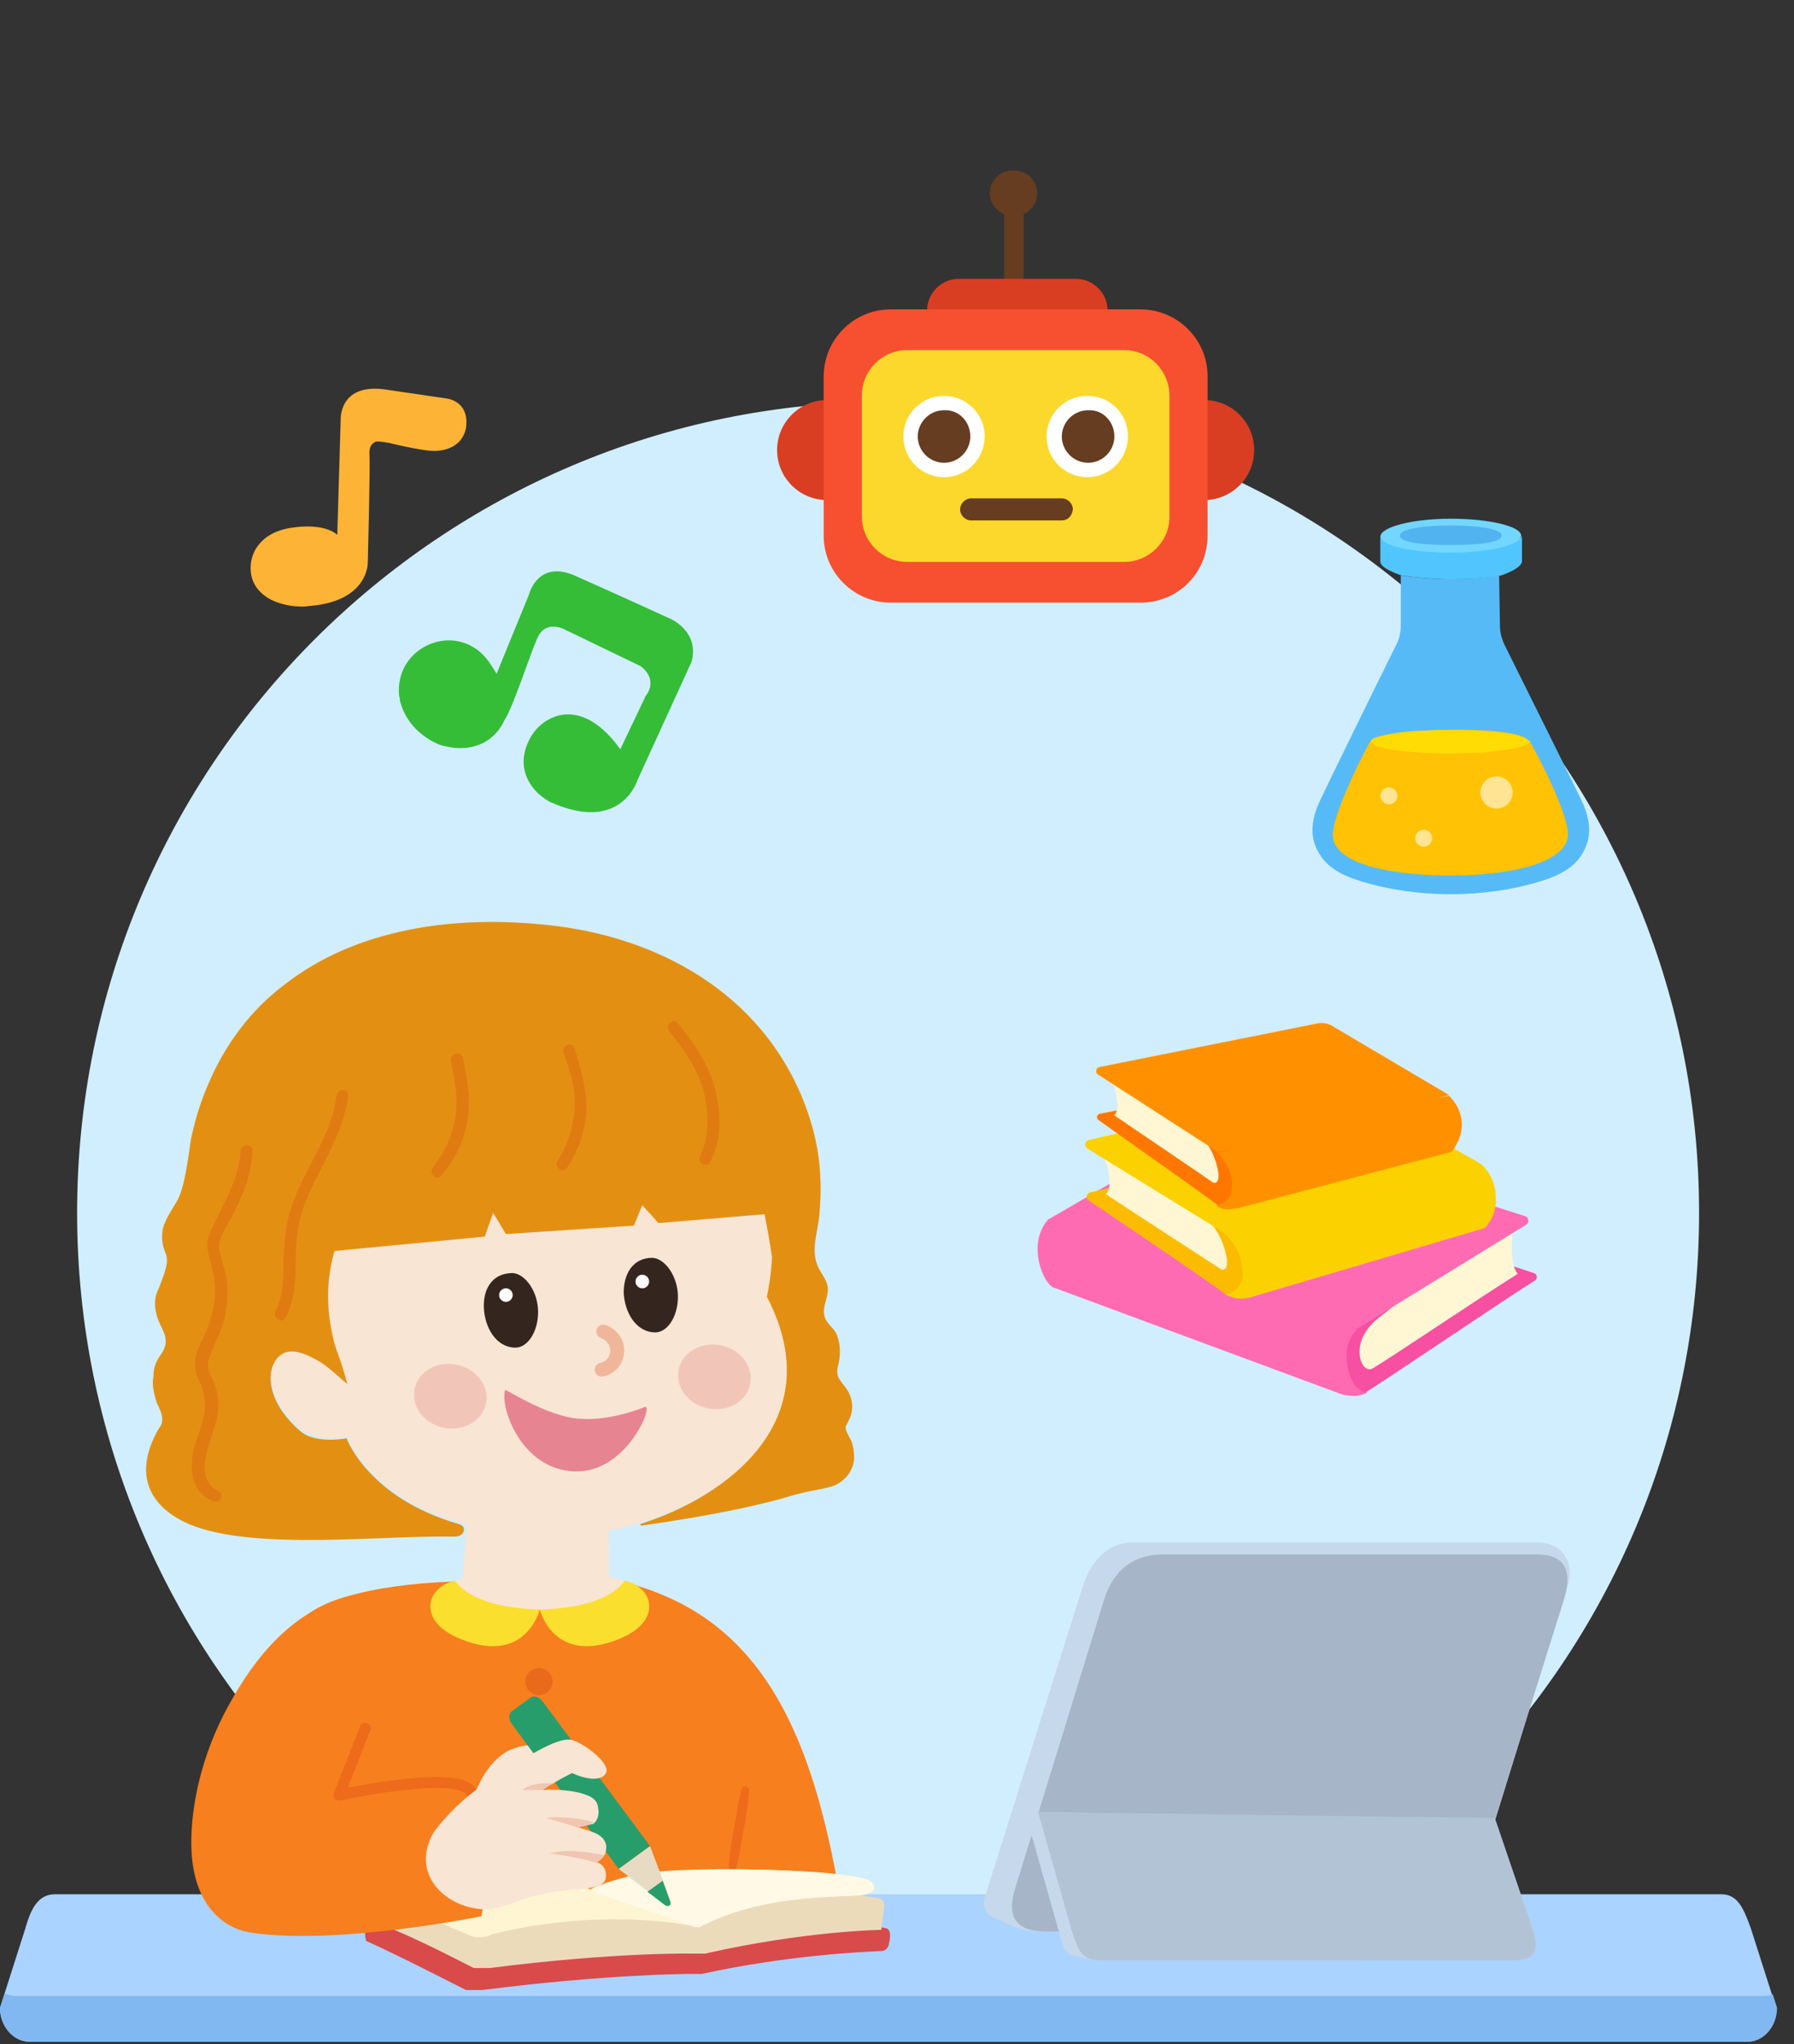 <svg width="452" height="515" viewBox="0 0 452 515" fill="none" xmlns="http://www.w3.org/2000/svg">
<rect x="0" y="0" width="452" height="515" fill="#333333" stroke="none"/>
<g clip-path="url(#clip0_6970_2907)">
<path d="M223.758 509.87C336.605 509.87 428.086 418.388 428.086 305.541C428.086 192.693 336.605 101.212 223.758 101.212C110.91 101.212 19.429 192.693 19.429 305.541C19.429 418.388 110.91 509.87 223.758 509.87Z" fill="#D1EEFF"/>
<path d="M211.372 476.353C202.618 426.178 185.11 397.14 136.003 395.859C136.003 395.859 146.465 412.3 143.262 419.559C139.206 428.526 140.06 435.572 146.465 444.113C148.814 443.472 147.746 443.259 150.095 442.618C152.87 446.034 169.524 471.869 169.524 471.869L211.372 476.353Z" fill="#F77F1E"/>
<path d="M153.512 397.143C153.512 397.143 163.76 399.492 164.614 403.549C165.895 409.527 152.017 419.348 138.139 420.843C122.339 422.551 105.045 413.157 105.258 406.111C105.472 403.335 116.574 397.357 116.574 397.357L118.709 369.601L153.298 371.309L153.512 397.143Z" fill="#F8E5D4"/>
<path d="M157.995 398.425C150.522 408.46 118.709 407.392 114.225 398.425C94.155 399.065 75.153 403.763 75.153 411.022C75.153 450.308 84.547 489.593 84.547 489.593C80.277 503.045 78.142 511.158 78.142 511.158L185.324 513.507C185.324 513.507 184.47 502.404 181.481 489.593C181.481 489.593 188.953 465.467 188.953 426.395C188.953 419.135 168.884 402.268 157.995 398.425Z" fill="#F77F1E"/>
<path d="M135.789 427.035C137.676 427.035 139.205 425.506 139.205 423.619C139.205 421.733 137.676 420.203 135.789 420.203C133.903 420.203 132.373 421.733 132.373 423.619C132.373 425.506 133.903 427.035 135.789 427.035Z" fill="#E86A1A"/>
<path d="M135.789 444.969C137.676 444.969 139.205 443.44 139.205 441.553C139.205 439.666 137.676 438.137 135.789 438.137C133.903 438.137 132.373 439.666 132.373 441.553C132.373 443.44 133.903 444.969 135.789 444.969Z" fill="#C85710"/>
<path d="M78.996 449.24C79.423 451.161 79.85 453.083 80.063 455.005C80.277 456.926 80.704 458.848 80.917 460.769C81.131 462.691 81.344 464.612 81.558 466.534C81.771 468.456 81.985 470.377 81.985 472.299C81.985 472.726 81.558 473.366 81.131 473.366C80.704 473.366 80.277 473.153 80.063 472.512C79.636 470.591 79.209 468.669 78.996 466.748C78.569 464.826 78.355 462.904 78.142 460.983C77.928 459.061 77.715 457.14 77.501 455.218C77.288 453.296 77.074 451.375 77.074 449.24C77.074 448.813 77.501 448.386 77.928 448.386C78.569 448.386 78.996 448.813 78.996 449.24Z" fill="#C85710"/>
<path d="M183.616 471.229C183.616 469.521 183.829 467.813 184.043 466.105C184.256 464.397 184.47 462.689 184.897 460.981C185.11 459.273 185.537 457.565 185.751 455.857C186.178 454.149 186.391 452.441 186.818 450.732C187.032 450.305 187.459 449.878 188.099 450.092C188.526 450.305 188.74 450.732 188.74 451.159C188.526 452.868 188.526 454.576 188.099 456.284C187.886 457.992 187.672 459.7 187.245 461.408C187.032 463.116 186.605 464.824 186.391 466.532C185.964 468.24 185.751 469.948 185.11 471.656C184.897 472.083 184.47 472.51 184.043 472.297C183.829 472.083 183.616 471.656 183.616 471.229Z" fill="#ED6B1A"/>
<path d="M193.437 326.467C213.293 364.472 169.524 384.755 148.386 386.25C97.357 389.88 87.536 361.91 87.536 361.91C87.536 361.91 79.85 363.405 76.006 360.202C65.971 351.661 67.039 342.054 71.95 340.345C76.22 338.637 83.693 344.616 83.693 344.616C83.693 344.616 82.412 342.267 81.771 340.986C79.422 337.143 67.466 316.432 74.725 292.519C82.839 266.258 109.527 251.739 133.44 251.525C155.218 251.312 179.986 262.628 190.234 285.26C197.066 300.206 194.718 320.062 193.437 326.467Z" fill="#F8E5D4"/>
<path d="M121.91 329.457C122.124 334.368 124.9 339.278 129.597 339.492C132.799 339.705 135.575 335.649 135.575 330.525C135.575 325.4 132.372 320.917 129.17 320.703C123.832 320.703 121.697 324.973 121.91 329.457Z" fill="#34261F"/>
<path d="M157.14 325.615C157.353 330.526 160.129 335.437 164.826 335.65C168.029 335.864 170.804 331.807 170.804 326.683C170.804 321.559 167.602 317.075 164.399 316.861C159.275 316.861 157.14 321.132 157.14 325.615Z" fill="#34261F"/>
<path d="M162.478 354.438C159.275 355.719 152.656 357.854 146.251 357.427C137.924 357 127.249 349.741 127.249 350.168C125.968 354.651 131.305 370.024 144.543 370.664C157.994 371.305 164.826 353.584 162.478 354.438Z" fill="#E78492"/>
<path d="M152.015 335.437C154.364 336.291 155.859 338.639 155.432 340.988C155.218 342.909 153.723 344.617 151.588 345.044" stroke="#F0B699" stroke-width="3.497" stroke-miterlimit="10" stroke-linecap="round" stroke-linejoin="round"/>
<path d="M169.31 301.912C168.029 299.777 165.68 298.496 163.118 298.923C159.915 299.35 158.421 302.339 158.421 302.552" stroke="#34261F" stroke-width="3.497" stroke-miterlimit="10" stroke-linecap="round" stroke-linejoin="round"/>
<path d="M128.743 306.826C127.462 304.691 125.113 303.41 122.551 303.837C119.349 304.264 117.854 307.253 117.854 307.466" stroke="#34261F" stroke-width="3.497" stroke-miterlimit="10" stroke-linecap="round" stroke-linejoin="round"/>
<path d="M127.462 327.963C128.406 327.963 129.171 327.198 129.171 326.255C129.171 325.312 128.406 324.547 127.462 324.547C126.519 324.547 125.754 325.312 125.754 326.255C125.754 327.198 126.519 327.963 127.462 327.963Z" fill="white"/>
<path d="M161.837 324.547C162.78 324.547 163.545 323.782 163.545 322.839C163.545 321.896 162.78 321.131 161.837 321.131C160.893 321.131 160.128 321.896 160.128 322.839C160.128 323.782 160.893 324.547 161.837 324.547Z" fill="white"/>
<path d="M188.999 348.638C189.866 344.242 186.536 339.883 181.561 338.901C176.587 337.92 171.851 340.689 170.984 345.085C170.117 349.481 173.447 353.84 178.421 354.821C183.396 355.803 188.132 353.034 188.999 348.638Z" fill="#F1C6B9"/>
<path d="M122.451 353.509C123.318 349.113 119.988 344.754 115.013 343.772C110.039 342.791 105.303 345.56 104.436 349.956C103.569 354.352 106.899 358.711 111.874 359.693C116.848 360.674 121.584 357.905 122.451 353.509Z" fill="#F1C6B9"/>
<path d="M44.834 302.13C46.97 297.86 47.824 287.825 48.251 286.33C49.318 281.42 50.813 276.722 52.948 272.025C57.005 262.844 63.196 254.517 71.31 248.326C89.672 233.807 114.439 230.604 137.284 232.953C165.681 235.729 191.943 250.247 202.618 277.79C204.967 283.768 206.461 290.174 206.675 296.579C206.888 299.781 206.675 302.771 206.461 305.973C206.034 310.457 204.113 315.154 206.248 319.424C207.102 321.132 208.596 322.841 208.596 324.762C208.596 327.111 207.102 329.246 207.742 331.594C208.169 333.516 210.305 334.584 210.945 336.505C211.799 338.854 211.799 341.629 211.159 343.978C210.518 346.54 211.372 347.394 212.867 349.316C214.788 351.664 215.429 355.08 213.721 358.07C213.507 358.497 213.294 358.924 213.08 359.351C212.867 360.418 214.148 362.126 214.575 363.194C215.002 364.475 215.215 365.969 215.215 367.464C215.002 370.24 213.294 372.588 210.945 373.869C208.81 375.15 203.686 375.364 198.561 377.072C190.448 379.421 178.278 381.983 161.624 384.331C161.411 384.331 161.197 383.904 161.411 383.904C182.975 377.072 209.45 357.856 193.224 326.684C193.651 324.549 194.291 321.132 194.505 316.649C193.864 312.165 193.01 307.895 192.583 305.546C190.235 293.163 181.054 274.587 170.378 267.542C160.343 281.42 139.633 291.882 122.552 294.017C115.933 294.871 111.023 296.152 104.617 297.006C92.02 298.714 84.974 307.468 83.053 320.919C81.772 329.459 83.907 338 85.188 341.202C86.255 343.978 87.537 348.675 87.537 348.675C85.188 346.754 83.053 344.619 80.704 343.124C78.142 341.629 74.512 339.708 71.737 340.775C67.04 342.697 65.758 352.091 75.793 360.632C79.637 363.834 87.323 362.34 87.323 362.34C87.323 362.34 92.661 377.286 115.506 383.904C117.001 384.331 117.001 385.185 116.787 385.826C116.574 386.466 115.933 387.107 114.439 387.107C97.144 386.68 64.264 390.737 48.037 384.118C39.71 380.702 32.451 373.229 39.924 359.991C40.351 359.351 40.778 358.924 40.778 358.283C41.205 356.575 40.137 354.867 39.497 353.372C38.856 351.237 38.216 349.102 38.643 346.754C38.643 344.619 39.283 342.91 40.564 341.202C43.34 337.146 40.564 335.224 39.497 331.381C38.856 329.032 38.856 326.684 39.924 324.762C40.778 322.414 42.059 319.638 42.059 317.503C42.059 316.222 41.632 315.581 41.205 314.3C40.778 312.806 40.778 311.311 40.991 309.603C41.845 306.614 43.553 304.479 44.834 302.13Z" fill="#E39012"/>
<path d="M172.3 257.291L196.64 295.723V305.544L165.895 308.106L161.838 303.623L159.703 308.747L127.463 310.882L124.26 305.544L122.125 311.522L79.637 315.579L90.099 267.112L172.3 257.291Z" fill="#E39012"/>
<path d="M168.67 259.854C167.389 258.359 169.524 256.224 170.806 257.719C174.862 262.843 178.492 267.967 180.2 274.373C181.694 280.351 181.908 287.183 178.919 292.734C178.065 294.443 175.503 292.948 176.357 291.24C178.919 286.329 178.492 279.924 177.211 274.586C175.503 269.035 172.3 264.338 168.67 259.854Z" fill="#E07B12"/>
<path d="M109.101 294.015C111.877 290.598 113.798 286.328 114.652 282.058C115.506 277.147 114.652 272.023 113.585 267.326C113.158 265.404 116.147 264.55 116.574 266.472C117.855 271.81 118.709 277.361 117.641 282.912C116.787 287.823 114.439 292.307 111.236 296.15C109.955 297.644 107.82 295.509 109.101 294.015Z" fill="#E07B12"/>
<path d="M140.487 292.307C143.049 288.464 144.33 284.194 144.757 279.71C145.184 274.586 143.689 269.889 141.981 265.191C141.341 263.27 144.116 262.202 144.757 264.124C146.465 269.462 147.96 274.799 147.746 280.351C147.319 285.261 145.611 290.172 142.835 294.229C141.768 295.723 139.419 294.015 140.487 292.307Z" fill="#E07B12"/>
<path d="M49.105 364.046C49.959 361.057 51.453 357.854 51.667 354.651C51.667 353.157 51.453 351.449 51.026 349.954C50.599 348.459 49.532 346.965 49.318 345.47C48.677 342.481 49.745 339.919 51.026 337.357C52.521 334.368 53.588 331.165 54.015 327.962C54.442 324.76 54.015 321.557 53.161 318.355C52.307 315.365 51.667 313.444 52.948 310.455C55.937 303.622 60.207 297.431 60.634 289.958C60.634 288.036 63.837 288.036 63.623 289.958C63.41 295.936 61.061 301.274 58.499 306.398C57.218 308.96 54.656 312.163 55.296 315.152C55.937 317.928 57.004 320.49 57.218 323.479C57.431 326.254 57.218 329.244 56.577 332.019C55.937 335.008 54.442 337.57 53.375 340.346C52.734 341.841 52.094 343.335 52.521 345.043C52.948 346.538 53.802 347.819 54.229 349.1C55.083 351.662 55.296 354.438 54.656 357.213C53.588 362.551 48.037 372.373 55.083 375.575C56.791 376.429 55.296 378.991 53.588 378.137C47.823 375.789 47.61 369.17 49.105 364.046Z" fill="#E07B12"/>
<path d="M69.388 330.311C71.737 325.828 71.31 320.49 71.523 315.579C71.737 310.668 72.377 306.185 74.299 301.701C77.715 293.161 83.693 285.261 84.761 276.08C84.975 274.158 87.964 274.158 87.75 276.08C86.469 285.901 80.704 293.588 77.075 302.555C75.153 307.252 74.513 312.163 74.513 317.287C74.513 322.411 74.299 327.322 71.95 332.019C71.31 333.514 68.534 332.019 69.388 330.311Z" fill="#E07B12"/>
<path d="M136.004 405.466C136.004 405.466 132.588 419.558 116.148 412.939C104.832 408.455 107.394 399.702 114.653 398.207C115.721 399.915 120.418 405.039 136.004 405.466Z" fill="#FADF2F"/>
<path d="M136.004 405.466C136.004 405.466 139.42 419.558 155.86 412.939C167.176 408.455 164.614 399.702 157.355 398.207C156.287 399.915 151.804 405.039 136.004 405.466Z" fill="#FADF2F"/>
<path d="M440.255 514.352H7.471C3.414 514.352 -0.002 510.509 -0.002 505.811L6.403 485.742C7.898 480.404 9.819 477.201 13.876 477.201H433.636C437.693 477.201 439.188 480.404 441.109 485.742L447.514 505.811C447.728 510.509 444.312 514.352 440.255 514.352Z" fill="#ABD3FF"/>
<path d="M148.815 483.178C148.815 483.178 155.221 479.548 159.918 479.335C159.918 479.335 212.441 483.178 223.117 485.74C223.117 485.74 224.611 485.74 224.184 488.516C224.184 488.943 223.971 489.37 223.971 489.797C223.757 490.651 223.117 491.505 222.049 491.505C216.925 491.719 198.35 492.573 176.785 497.27H173.796C173.796 497.27 153.299 497.27 121.486 501.326H117.43C113.159 499.191 100.776 492.786 92.235 488.943C92.235 488.943 91.381 485.74 92.662 484.032C94.157 482.324 105.046 480.616 130.24 481.684L148.815 483.178Z" fill="#D94A4B"/>
<path d="M149.456 478.268C149.456 478.268 155.861 474.638 160.558 474.425C160.558 474.425 210.946 475.919 221.622 478.268C221.622 478.268 223.117 478.268 222.69 481.044C222.263 483.819 222.049 486.168 222.049 486.168C222.049 486.168 203.047 486.381 177.639 492.146H174.65C174.65 492.146 155.22 491.719 123.408 495.776H119.351C115.081 493.641 100.989 486.168 92.876 483.819C92.876 483.819 90.74 482.752 92.235 481.044C93.73 479.336 105.686 475.279 131.094 476.346L149.456 478.268Z" fill="#ECDBBB"/>
<path d="M176.145 485.528C176.145 485.528 153.726 479.977 124.048 487.236C124.048 487.236 121.273 488.944 118.07 487.45C113.586 485.528 92.876 476.561 92.876 476.561C92.876 476.561 118.711 468.661 148.816 475.92C148.816 475.92 151.164 474.425 159.277 472.504C165.469 471.009 183.831 470.582 198.136 471.223C209.239 471.65 215.217 472.504 218.206 473.358C219.914 473.785 221.836 476.134 218.42 477.201C214.79 478.269 193.226 476.347 176.145 485.528Z" fill="#FFF5D3"/>
<path d="M218.206 477.202C221.622 476.134 219.7 473.786 217.992 473.359C215.003 472.505 209.025 471.864 197.922 471.224C183.617 470.583 165.255 470.797 159.064 472.505C151.591 474.426 149.456 476.348 149.242 476.561C154.58 478.483 166.536 482.326 174.65 485.315C175.717 485.529 176.144 485.529 176.144 485.529C193.225 476.348 214.79 478.27 218.206 477.202Z" fill="#FFF9E6"/>
<path d="M356.132 486.596H262.402C258.985 486.596 257.064 485.955 255.356 485.315L249.591 482.752C248.096 481.685 247.456 479.763 248.096 478.055L272.65 400.124C274.572 393.719 278.842 388.595 285.247 388.595H387.518C393.497 388.595 396.913 393.505 394.991 399.484L371.505 475.28C369.156 481.258 362.538 486.596 356.132 486.596Z" fill="#C6D8EB"/>
<path d="M371.292 475.281L393.924 403.328C396.273 395.855 394.565 391.585 387.092 391.585H293.147C285.675 391.585 280.55 395.428 278.202 402.901L255.783 475.708C253.435 483.181 256.21 486.597 263.683 486.597H356.346C363.819 486.597 368.73 482.754 371.292 475.281Z" fill="#A6B5C7"/>
<path d="M275.853 493.854C276.28 493.854 276.493 493.854 276.92 493.854H342.254C346.311 493.854 348.659 490.438 347.378 486.382L340.333 463.963C339.051 459.906 336.489 457.771 332.219 457.771L261.547 456.49C257.704 456.49 258.985 459.693 260.266 463.536L267.739 490.011C268.166 491.506 269.447 492.573 270.942 492.787L275.853 493.854Z" fill="#C6D8EB"/>
<path d="M270.089 486.595L261.548 456.49L376.63 457.985L386.452 486.809C387.946 491.719 386.238 493.854 381.327 493.854H277.348C272.437 493.854 271.797 491.506 270.089 486.595Z" fill="#B3C3D6"/>
<path d="M4.055 502.823C2.987 502.823 2.133 502.61 1.279 502.183L-0.002 505.812C-0.002 510.509 3.414 514.353 7.471 514.353H440.255C444.312 514.353 447.728 510.509 447.728 505.812L446.66 502.396C446.02 502.61 445.166 502.823 444.312 502.823H4.055V502.823Z" fill="#81B8F2"/>
<path d="M56.366 431.939C62.771 419.555 71.739 407.385 85.83 402.688C99.922 397.991 94.584 427.028 89.46 438.771C84.549 450.514 82.628 452.009 82.628 452.009C82.628 452.009 106.114 454.998 114.014 456.706C114.014 456.706 124.476 467.808 121.273 482.754C121.273 482.754 84.336 490.227 62.985 486.811C56.153 485.743 48.893 479.765 48.253 466.314C47.826 457.346 49.961 444.536 56.366 431.939Z" fill="#F77F1E"/>
<path d="M92.022 435.356L85.403 452.224C85.403 452.224 116.789 445.391 118.924 451.797" stroke="#ED6B1A" stroke-width="2.747" stroke-miterlimit="10" stroke-linecap="round" stroke-linejoin="round"/>
<path d="M118.497 456.066C118.497 456.066 120.205 445.604 127.892 441.121C127.892 441.121 135.151 437.491 138.353 441.548C138.353 441.548 140.489 445.391 138.14 448.166L118.497 456.066Z" fill="#F8E5D4"/>
<path d="M163.762 465.035L155.862 470.8L167.819 479.981C168.459 480.408 169.313 479.981 169.1 479.127L163.762 465.035Z" fill="#E8DBC4"/>
<path d="M133.658 427.67L128.96 431.086C128.106 431.727 128.106 433.221 128.96 434.289L155.863 470.799L163.762 465.034L136.647 428.524C135.793 427.457 134.512 427.03 133.658 427.67Z" fill="#289D6C"/>
<path d="M166.964 473.79L168.886 479.128C169.099 479.982 168.459 480.409 167.605 479.982L163.121 476.566L166.964 473.79Z" fill="#289D6C"/>
<path d="M109.103 461.831C109.103 461.831 114.227 454.358 122.981 448.807C130.668 443.896 140.276 437.277 144.119 438.345C147.748 439.413 153.94 444.537 152.659 446.672C152.659 446.672 151.378 449.875 144.119 446.672C144.119 446.672 140.916 448.166 136.646 450.942C136.646 450.942 141.13 450.515 145.827 451.583C149.029 452.437 150.524 453.291 150.737 455.639C151.165 458.415 149.456 459.482 149.456 459.482L145.613 460.337C145.613 460.337 147.962 460.977 150.097 461.831C151.805 462.685 153.086 463.966 152.659 466.315C152.446 467.596 151.378 468.663 150.31 469.09C150.31 469.09 152.873 469.731 152.659 472.72C152.659 475.282 148.816 475.709 145.613 475.923C129.6 476.99 127.892 481.901 120.206 480.833C111.879 479.766 103.552 472.08 109.103 461.831Z" fill="#F8E5D4"/>
<path d="M137.5 457.991C140.063 458.631 142.838 459.485 145.4 460.339C145.614 460.339 149.03 459.485 149.03 459.485C149.03 459.485 149.244 459.272 149.671 459.058C142.411 457.137 137.5 457.991 137.5 457.991Z" fill="#F0C5B2"/>
<path d="M138.568 466.958C144.12 467.599 148.39 468.666 151.165 469.52C150.738 469.307 150.311 469.093 150.311 469.093C150.952 468.88 151.592 468.239 152.233 467.385C142.198 465.25 138.568 466.958 138.568 466.958Z" fill="#F0C5B2"/>
<path d="M137.5 450.944C139.209 450.944 139.636 450.944 139.636 450.944C138.782 450.731 138.141 450.731 137.5 450.944Z" fill="#F2C196"/>
<path d="M131.735 450.943C133.87 450.943 135.365 450.943 136.433 450.943C137.5 450.303 138.568 449.662 139.422 449.235C138.995 449.235 138.781 449.235 138.781 449.235C133.23 449.022 131.735 450.943 131.735 450.943Z" fill="#F0C5B2"/>
<path d="M64.479 147.759C62.771 145.197 62.771 141.781 64.052 139.005C65.333 136.443 68.109 133.454 74.514 132.813C74.514 132.813 81.56 131.746 84.976 134.735L85.83 105.911C85.83 105.911 85.19 96.09 97.787 98.225L112.306 100.36C112.306 100.36 118.284 100.787 117.43 107.619C117.43 107.619 117.003 113.384 109.53 113.597C109.53 113.597 107.395 113.811 98.427 111.676C98.427 111.676 94.584 110.822 94.371 111.462C94.371 111.462 92.876 111.889 93.09 114.665C93.303 117.654 92.663 141.781 92.663 141.781C92.663 141.781 92.876 151.602 77.717 152.67C77.503 152.883 68.323 153.524 64.479 147.759Z" fill="#FDB436"/>
<path d="M100.563 175.3C99.282 162.916 114.654 156.297 122.554 165.905C123.408 166.973 124.262 168.254 125.116 169.748L133.23 149.892C133.23 149.892 135.365 140.925 144.759 144.981C153.94 149.038 168.886 155.87 168.886 155.87C168.886 155.87 176.359 159.073 174.223 166.759L160.559 196.651C160.559 196.651 156.502 209.888 138.994 202.202C137.927 201.775 136.859 200.921 135.792 200.067C133.443 197.932 130.027 193.234 133.23 186.616C134.724 183.413 137.5 181.064 140.916 180.21C144.759 179.356 150.31 180.424 156.289 188.751L162.694 175.3C162.694 175.3 166.11 171.456 161.413 167.827L142.411 158.646C142.411 158.646 137.5 155.87 135.365 160.781C133.23 165.692 129.173 178.502 127.038 181.491C127.038 181.491 124.049 189.605 113.8 188.324C112.733 188.11 111.452 187.897 110.384 187.47C107.608 186.189 102.484 183.199 100.776 176.581C100.776 176.581 100.776 175.94 100.563 175.3Z" fill="#35BD37"/>
<path d="M398.623 201.99C397.555 199.642 383.464 171.245 379.193 162.705C378.339 160.997 377.912 159.289 377.912 157.58L377.699 144.983C373.215 145.837 366.81 146.051 361.686 145.837C358.91 145.624 355.921 145.41 352.932 144.983V157.58C352.932 159.289 352.505 161.21 351.651 162.705C347.38 171.245 333.502 199.642 332.435 201.99C330.3 206.901 329.659 211.385 333.075 216.082C335.424 219.285 339.481 220.993 343.11 222.06C356.988 226.331 374.069 226.331 387.947 222.06C391.577 220.993 395.634 219.285 397.982 216.082C401.398 211.385 400.758 206.688 398.623 201.99Z" fill="#56BAF7"/>
<path d="M377.912 144.982C377.912 144.982 383.25 143.274 383.25 141.353C383.25 141.353 383.25 140.712 383.25 139.645C382.823 138.791 381.969 138.364 380.902 137.509C380.688 137.296 380.261 137.082 379.834 136.869C375.777 137.937 369.159 138.15 363.821 137.937C358.27 137.723 351.224 137.082 348.662 135.588C348.448 135.588 348.021 135.801 347.808 135.801C347.808 137.723 347.808 141.353 347.808 141.353C347.808 143.061 353.145 144.769 353.145 144.769C355.921 145.196 359.124 145.409 361.899 145.623C367.024 146.05 373.429 145.836 377.912 144.982Z" fill="#45BAF2"/>
<path d="M347.808 136.015C347.808 137.936 347.808 141.566 347.808 141.566C347.808 143.274 353.145 144.982 353.145 144.982C355.921 145.409 359.124 145.623 361.899 145.836C367.237 146.05 373.429 145.836 378.126 144.982C378.126 144.982 383.464 143.274 383.464 141.353C383.464 141.353 383.464 140.712 383.464 139.644C383.464 138.15 383.464 135.801 383.464 134.947C383.25 135.801 381.969 136.442 380.048 136.869C375.991 137.936 369.372 138.15 363.821 137.936C358.27 137.723 351.224 137.082 348.662 135.588L347.808 134.947V136.015Z" fill="#51C5FD"/>
<path d="M383.25 134.948C383.25 137.297 375.35 139.218 365.529 139.218C355.707 139.218 347.808 137.51 347.808 135.161C347.808 132.813 355.707 130.678 365.529 130.678C375.35 130.678 383.25 132.599 383.25 134.948Z" fill="#72D6FE"/>
<path d="M394.993 210.958C393.926 217.149 381.969 220.352 366.596 220.565H364.248C348.875 220.352 336.919 217.363 335.851 211.171C334.997 205.833 344.818 187.471 344.818 187.471C345.032 187.258 345.032 187.044 345.245 186.831C345.459 186.404 345.886 186.19 346.099 185.977C347.594 185.336 350.797 184.696 355.067 184.269C358.483 184.055 362.113 184.055 365.102 183.842H365.529C368.304 183.842 371.721 183.842 374.923 184.055H375.137C380.047 184.482 383.464 185.123 384.745 186.19L384.958 186.404C385.172 186.404 385.172 186.617 385.172 186.617C385.385 186.831 385.599 187.258 385.812 187.471C385.812 187.258 395.847 205.62 394.993 210.958Z" fill="#FFC204"/>
<path d="M385.598 186.617C385.598 188.325 376.631 189.82 365.528 189.82C354.426 189.82 345.672 188.539 345.458 186.831C345.458 186.404 345.672 186.19 346.313 185.977C347.807 185.336 351.01 184.696 355.28 184.269C358.269 184.055 361.685 183.842 365.315 183.842C368.945 183.842 372.147 184.055 375.136 184.269H375.35C380.261 184.696 383.677 185.336 384.958 186.404L385.171 186.617C385.385 186.617 385.385 186.831 385.385 186.831C385.598 186.404 385.598 186.404 385.598 186.617Z" fill="#FFDC04"/>
<path opacity="0.57" d="M349.943 202.631C351.122 202.631 352.078 201.675 352.078 200.495C352.078 199.316 351.122 198.36 349.943 198.36C348.764 198.36 347.808 199.316 347.808 200.495C347.808 201.675 348.764 202.631 349.943 202.631Z" fill="white"/>
<path opacity="0.57" d="M377.059 203.699C379.299 203.699 381.115 201.883 381.115 199.643C381.115 197.402 379.299 195.586 377.059 195.586C374.818 195.586 373.002 197.402 373.002 199.643C373.002 201.883 374.818 203.699 377.059 203.699Z" fill="white"/>
<path opacity="0.57" d="M358.696 213.306C359.875 213.306 360.831 212.35 360.831 211.171C360.831 209.992 359.875 209.036 358.696 209.036C357.517 209.036 356.561 209.992 356.561 211.171C356.561 212.35 357.517 213.306 358.696 213.306Z" fill="white"/>
<path d="M378.34 134.947C378.34 136.655 372.575 137.295 365.529 137.295C358.484 137.295 352.719 136.655 352.719 134.947C352.719 133.239 358.484 132.385 365.529 132.385C372.575 132.385 378.34 133.239 378.34 134.947Z" fill="#51B3F0"/>
<path d="M261.336 48.689C261.336 51.891 258.774 54.453 255.358 54.453C252.155 54.453 249.38 51.891 249.38 48.689C249.38 45.486 251.942 42.924 255.358 42.924C258.774 42.924 261.336 45.486 261.336 48.689Z" fill="#663D20"/>
<path d="M257.92 50.397H253.009V75.804H257.92V50.397Z" fill="#663D20"/>
<path d="M277.35 80.073H235.502C234.435 80.073 233.581 79.219 233.581 78.152C233.581 73.882 237.21 70.252 241.48 70.252H271.158C275.428 70.252 279.058 73.882 279.058 78.152C279.058 79.433 278.204 80.073 277.35 80.073Z" fill="#D93E23"/>
<path d="M208.386 125.977C215.343 125.977 220.983 120.337 220.983 113.38C220.983 106.423 215.343 100.783 208.386 100.783C201.428 100.783 195.789 106.423 195.789 113.38C195.789 120.337 201.428 125.977 208.386 125.977Z" fill="#D93E23"/>
<path d="M303.397 125.977C310.355 125.977 315.994 120.337 315.994 113.38C315.994 106.423 310.355 100.783 303.397 100.783C296.44 100.783 290.8 106.423 290.8 113.38C290.8 120.337 296.44 125.977 303.397 125.977Z" fill="#D93E23"/>
<path d="M287.384 151.816H224.399C215.218 151.816 207.531 144.343 207.531 134.948V94.809C207.531 85.628 215.004 77.941 224.399 77.941H287.384C296.565 77.941 304.251 85.414 304.251 94.809V134.948C304.251 144.343 296.778 151.816 287.384 151.816Z" fill="#F75031"/>
<path d="M283.114 141.566H228.669C222.264 141.566 217.14 136.442 217.14 130.036V99.718C217.14 93.313 222.264 88.189 228.669 88.189H283.114C289.519 88.189 294.644 93.313 294.644 99.718V130.25C294.644 136.442 289.519 141.566 283.114 141.566Z" fill="#FBD82B"/>
<path d="M248.098 109.965C248.098 115.517 243.615 120.214 237.85 120.214C232.299 120.214 227.602 115.73 227.602 109.965C227.602 104.414 232.085 99.717 237.85 99.717C243.401 99.717 248.098 104.2 248.098 109.965Z" fill="white"/>
<path d="M284.181 109.965C284.181 115.517 279.697 120.214 273.933 120.214C268.381 120.214 263.684 115.73 263.684 109.965C263.684 104.414 268.168 99.717 273.933 99.717C279.697 99.717 284.181 104.2 284.181 109.965Z" fill="white"/>
<path d="M244.469 109.965C244.469 113.595 241.48 116.584 237.85 116.584C234.221 116.584 231.231 113.595 231.231 109.965C231.231 106.336 234.221 103.347 237.85 103.347C241.48 103.133 244.469 106.122 244.469 109.965Z" fill="#663D20"/>
<path d="M280.766 109.965C280.766 113.595 277.777 116.584 274.147 116.584C270.517 116.584 267.528 113.595 267.528 109.965C267.528 106.336 270.517 103.347 274.147 103.347C277.777 103.133 280.766 106.122 280.766 109.965Z" fill="#663D20"/>
<path d="M267.528 131.104H244.683C243.188 131.104 241.907 129.823 241.907 128.328C241.907 126.834 243.188 125.553 244.683 125.553H267.528C269.023 125.553 270.304 126.834 270.304 128.328C270.09 130.036 269.023 131.104 267.528 131.104Z" fill="#663D20"/>
<path d="M386.452 320.7C387.306 320.914 387.52 322.195 386.666 322.622C380.474 326.465 353.358 344.827 344.391 350.591C342.469 351.872 336.277 348.883 334.569 347.602C333.715 346.962 287.384 322.408 286.743 321.554C288.238 320.487 317.275 297.854 317.275 297.854L386.452 320.7Z" fill="#F74FA2"/>
<path d="M345.671 344.828C350.795 341.839 373.427 326.466 382.395 320.915C379.833 317.926 381.114 307.891 381.754 307.25C371.719 313.655 356.987 324.331 347.593 331.804C339.479 337.995 342.895 346.109 345.671 344.828Z" fill="#FFF7D3"/>
<path d="M265.392 324.329L337.985 351.232C338.626 351.445 339.907 351.659 341.402 351.659C342.683 351.659 344.177 351.018 344.604 350.805C343.964 350.805 342.469 350.378 341.402 349.097C340.334 347.602 336.918 339.916 341.829 335.005C324.321 325.183 264.752 307.035 264.752 307.035C264.752 307.035 264.111 307.676 263.684 307.676C258.773 314.081 263.044 323.475 265.392 324.329Z" fill="#FF6BB3"/>
<path d="M263.684 307.462L341.829 334.791L384.531 308.53C385.385 308.102 385.171 306.608 384.317 306.394L310.443 282.695C308.735 282.268 307.027 282.481 305.532 283.122L263.684 307.462Z" fill="#FF6BB3"/>
<path d="M274.572 300.417C273.718 300.631 273.504 301.912 274.145 302.339C280.55 306.609 299.553 319.42 308.52 325.825C310.442 327.106 317.06 324.331 318.982 323.05C319.836 322.409 347.592 307.89 348.019 307.036C346.525 305.969 325.814 288.461 325.814 288.461L274.572 300.417Z" fill="#FBBC00"/>
<path d="M307.453 319.633C303.183 316.857 288.024 307.036 278.629 300.844C281.405 297.855 277.135 288.674 276.708 288.033C287.169 295.293 292.721 299.136 303.183 306.395C307.666 309.598 309.161 316.216 309.161 317.925C309.161 319.633 308.307 320.273 307.453 319.633Z" fill="#FFF7D3"/>
<path d="M374.067 309.386L315.566 326.681C315.139 326.894 313.217 327.321 311.723 327.108C310.228 326.894 308.52 326.04 308.52 326.04C309.161 326.04 310.869 325.613 311.936 324.332C313.217 322.837 313.217 320.916 313.004 319.635C312.79 315.365 310.015 312.162 308.734 310.881C330.298 305.116 351.649 299.138 373.213 293.373C373.854 293.8 376.843 296.789 376.843 301.486C377.27 305.97 374.708 308.746 374.067 309.386Z" fill="#FBD100"/>
<path d="M373.427 293.373L308.947 310.881L273.932 289.316C273.078 288.676 273.291 287.395 274.359 287.181L334.141 273.303C335.85 272.876 337.771 273.089 339.479 274.157L373.427 293.373Z" fill="#FBD100"/>
<path d="M277.135 280.56C276.281 280.773 276.068 281.841 276.922 282.268C282.259 286.111 298.7 297.641 306.599 303.405C308.308 304.686 313.859 302.124 315.567 301.057C316.421 300.416 343.11 288.887 343.537 288.033C342.256 286.965 324.534 271.379 324.534 271.379L277.135 280.56Z" fill="#FF7700"/>
<path d="M305.531 297.854C301.902 295.292 288.878 286.538 280.764 280.987C283.113 278.424 279.483 270.098 279.056 269.457C288.024 275.862 292.934 279.278 301.902 285.897C305.745 288.673 307.026 294.651 307.026 296.146C307.026 297.854 306.172 298.281 305.531 297.854Z" fill="#FFF7D3"/>
<path d="M365.741 290.166L312.364 304.257C311.937 304.471 310.015 304.685 309.161 304.685C307.88 304.685 306.813 304.044 306.386 303.617C307.026 303.617 308.307 303.19 309.375 302.122C310.442 300.841 310.442 299.133 310.442 298.066C310.229 294.223 307.88 291.447 306.813 290.379C325.175 285.042 351.65 277.782 365.101 276.074C365.528 276.501 368.304 279.063 368.304 283.334C368.304 286.963 366.168 289.525 365.741 290.166Z" fill="#FF9100"/>
<path d="M365.101 275.862L306.813 290.167L276.708 270.738C275.854 270.311 276.067 269.03 276.921 268.816L331.366 257.927C332.861 257.5 334.569 257.714 335.85 258.568L365.101 275.862Z" fill="#FF9100"/>
</g>
<defs>
<clipPath id="clip0_6970_2907">
<rect width="452" height="513.918" fill="white" transform="translate(0 0.438)"/>
</clipPath>
</defs>
</svg>
